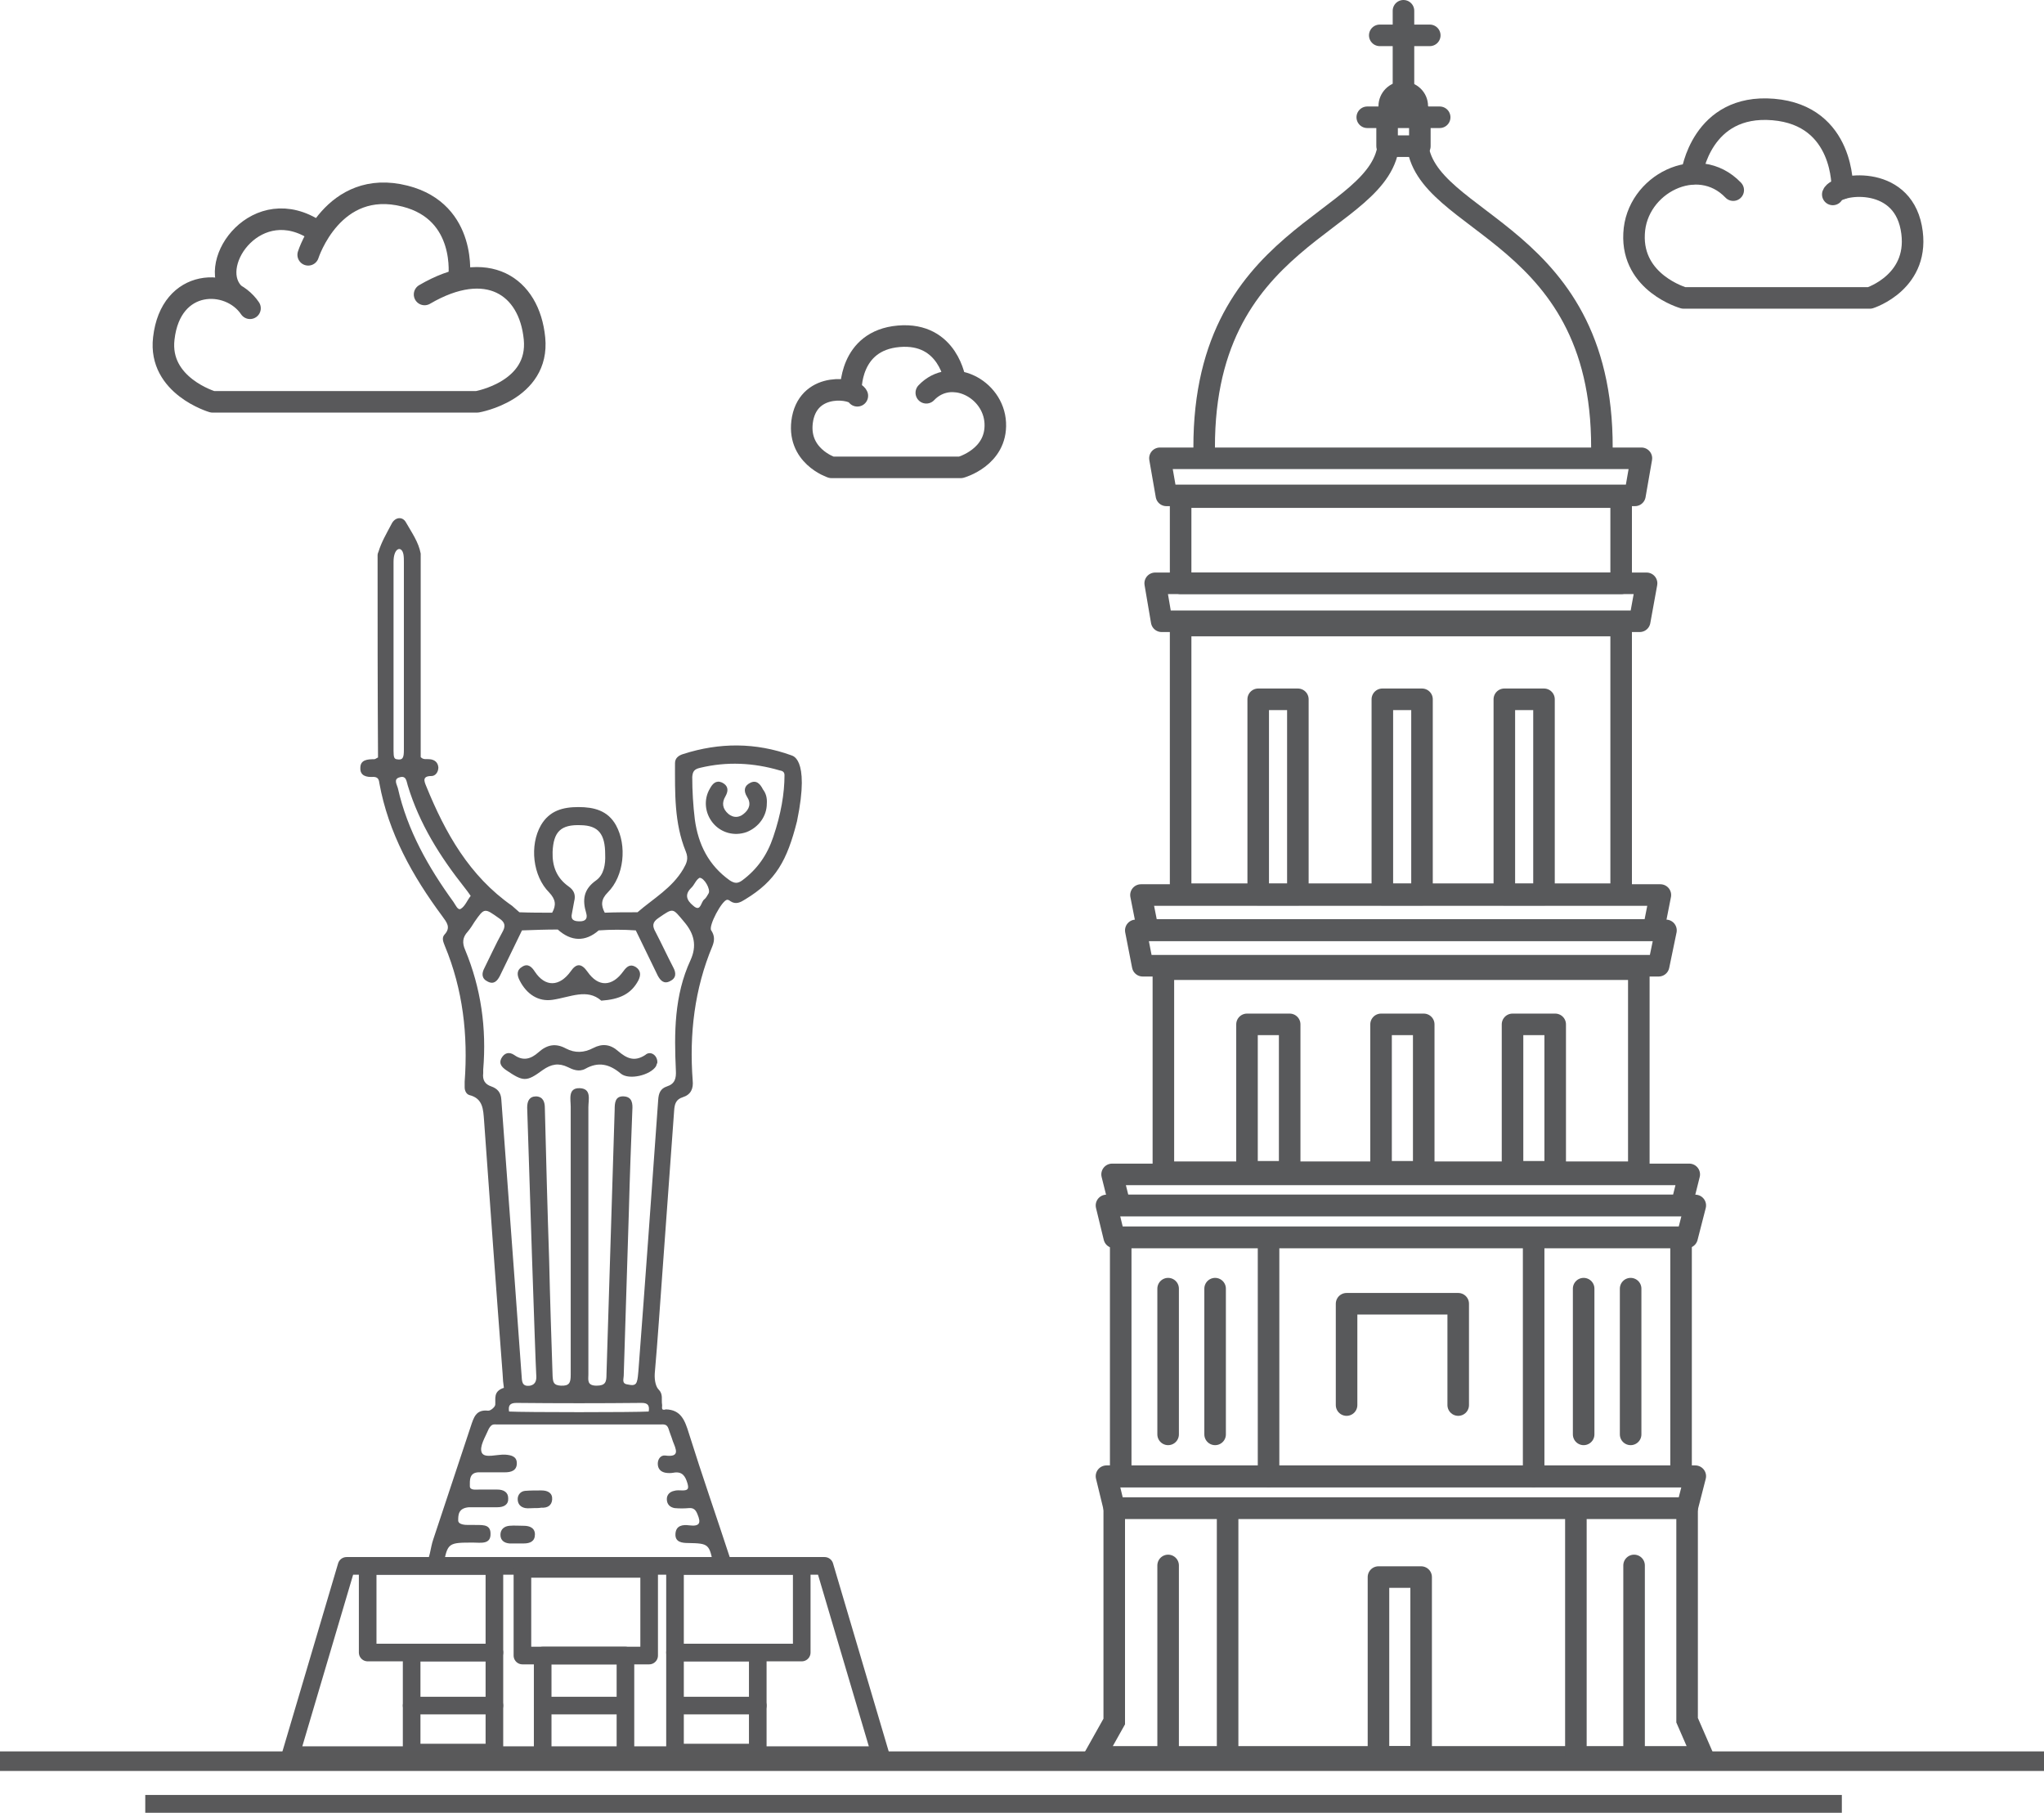 <?xml version="1.0" encoding="utf-8"?>
<!-- Generator: Adobe Illustrator 19.1.0, SVG Export Plug-In . SVG Version: 6.00 Build 0)  -->
<svg version="1.1" xmlns="http://www.w3.org/2000/svg" xmlns:xlink="http://www.w3.org/1999/xlink" x="0px" y="0px"
	 viewBox="0 0 474.2 420.5" style="enable-background:new 0 0 474.2 420.5;" xml:space="preserve">
<style type="text/css">
	.st0{fill:#EDEDED;}
	.st1{fill:#59595A;}
	.st2{fill:none;stroke:#59595B;stroke-width:5;stroke-linejoin:round;stroke-miterlimit:10;}
	.st3{fill:none;stroke:#59595B;stroke-width:4.146;stroke-linejoin:round;stroke-miterlimit:10;}
	.st4{fill:#F6F5F5;}
	.st5{fill:#59595B;}
	.st6{fill:none;stroke:#59595B;stroke-width:4.087;stroke-linecap:round;stroke-linejoin:round;stroke-miterlimit:10;}
	.st7{fill:none;stroke:#59595B;stroke-width:5;stroke-linecap:round;stroke-linejoin:round;stroke-miterlimit:10;}
	.st8{fill:#EFEFEF;stroke:#59595B;stroke-width:5;stroke-linecap:round;stroke-linejoin:round;stroke-miterlimit:10;}
	.st9{fill:#EDECED;}
	.st10{fill:none;stroke:#5A5B5B;stroke-width:5;stroke-miterlimit:10;}
	.st11{fill:none;stroke:#5A5B5C;stroke-width:5;stroke-linecap:round;stroke-linejoin:round;stroke-miterlimit:10;}
	.st12{fill:#EDECED;stroke:#5A5B5C;stroke-width:5;stroke-linecap:round;stroke-linejoin:round;stroke-miterlimit:10;}
	.st13{fill:#5A5B5C;stroke:#5A5B5C;stroke-width:5;stroke-linecap:round;stroke-linejoin:round;stroke-miterlimit:10;}
	.st14{fill:none;stroke:#5A5B5B;stroke-width:5;stroke-linecap:round;stroke-linejoin:round;stroke-miterlimit:10;}
	.st15{fill:#F0EFEF;stroke:#5A5B5B;stroke-width:5;stroke-linecap:round;stroke-linejoin:round;stroke-miterlimit:10;}
	.st16{fill:#E8E8E8;stroke:#5A5B5C;stroke-width:5;stroke-linecap:round;stroke-linejoin:round;stroke-miterlimit:10;}
	.st17{fill:#FFFFFF;stroke:#5A5B5B;stroke-width:5;stroke-linecap:round;stroke-linejoin:round;stroke-miterlimit:10;}
	.st18{fill:#EFEFEF;stroke:#59595A;stroke-width:5;stroke-linecap:round;stroke-linejoin:round;stroke-miterlimit:10;}
	.st19{fill:none;stroke:#59595A;stroke-width:5;stroke-miterlimit:10;}
	.st20{fill:none;stroke:#59595A;stroke-width:5;stroke-linecap:round;stroke-miterlimit:10;}
	.st21{fill:none;stroke:#59595A;stroke-width:5;stroke-linejoin:round;stroke-miterlimit:10;}
	.st22{fill:none;stroke:#59595A;stroke-width:4.539;stroke-miterlimit:10;}
	.st23{fill:none;stroke:#59595A;stroke-width:4.135;stroke-miterlimit:10;}
	.st24{fill:none;stroke:#59595A;stroke-width:3.98;stroke-miterlimit:10;}
	.st25{fill:none;stroke:#58595B;stroke-width:5;stroke-miterlimit:10;}
	.st26{fill:none;stroke:#58595B;stroke-width:5;stroke-linejoin:round;stroke-miterlimit:10;}
	.st27{fill:none;stroke:#58595B;stroke-width:5;stroke-linecap:round;stroke-linejoin:round;stroke-miterlimit:10;}
	.st28{fill:none;stroke:#59595B;stroke-width:4.205;stroke-linecap:round;stroke-linejoin:round;stroke-miterlimit:10;}
	.st29{fill:none;stroke:#59595B;stroke-width:5;stroke-miterlimit:10;}
	.st30{fill:#EDECEC;stroke:#59595B;stroke-width:5;stroke-linecap:round;stroke-linejoin:round;stroke-miterlimit:10;}
	.st31{fill:#EDEDED;stroke:#59595A;stroke-width:5;stroke-miterlimit:10;}
	.st32{fill:#EDEDED;stroke:#59595B;stroke-width:5;stroke-linecap:round;stroke-linejoin:round;stroke-miterlimit:10;}
	.st33{fill:none;stroke:#59595A;stroke-width:5;stroke-linecap:round;stroke-linejoin:round;stroke-miterlimit:10;}
	.st34{fill:#58595B;}
	.st35{fill:#59595A;stroke:#EDEDED;stroke-width:3;stroke-miterlimit:10;}
	.st36{fill:#59595A;stroke:#EDEDED;stroke-miterlimit:10;}
	.st37{fill:#EFEFEF;stroke:#59595A;stroke-width:5;stroke-linecap:round;stroke-miterlimit:10;}
	.st38{fill:#EDEDED;stroke:#59595A;stroke-width:5;stroke-linecap:round;stroke-linejoin:round;stroke-miterlimit:10;}
	.st39{fill-rule:evenodd;clip-rule:evenodd;fill:#59595B;}
	
		.st40{fill-rule:evenodd;clip-rule:evenodd;fill:none;stroke:#59595B;stroke-width:5;stroke-linecap:round;stroke-linejoin:round;stroke-miterlimit:10;}
	.st41{fill:none;stroke:#5A5B5C;stroke-width:4.146;stroke-linejoin:round;stroke-miterlimit:10;}
	.st42{fill:none;stroke:#5A5B5B;stroke-width:4.539;stroke-miterlimit:10;}
	.st43{fill:none;stroke:#5A5B5B;stroke-width:4.135;stroke-miterlimit:10;}
	.st44{fill:none;stroke:#5A5B5B;stroke-width:3.98;stroke-miterlimit:10;}
	.st45{fill:none;stroke:#5A5B5C;stroke-width:4;stroke-linecap:round;stroke-linejoin:round;stroke-miterlimit:10;}
	.st46{fill:none;stroke:#595A5C;stroke-width:5;stroke-linecap:round;stroke-linejoin:round;stroke-miterlimit:10;}
	.st47{fill:#5A5B5C;}
	.st48{fill:none;stroke:#595A5C;stroke-width:5;stroke-linejoin:round;stroke-miterlimit:10;}
	.st49{fill:none;stroke:#5A5B5B;stroke-width:5;stroke-linecap:round;stroke-miterlimit:10;}
	.st50{fill:#5A5B5B;}
	.st51{fill:#5A5B5C;stroke:#5A5B5C;stroke-miterlimit:10;}
	.st52{fill:#595A5C;}
	.st53{fill:#EDECED;stroke:#5A5B5B;stroke-width:5;stroke-miterlimit:10;}
	.st54{fill:#FFFFFF;stroke:#5A5B5B;stroke-width:5;stroke-miterlimit:10;}
	.st55{fill:#FFFFFF;stroke:#5A5B5C;stroke-width:5;stroke-linecap:round;stroke-linejoin:round;stroke-miterlimit:10;}
	.st56{fill:#FFFFFF;stroke:#59595B;stroke-width:5;stroke-linecap:round;stroke-linejoin:round;stroke-miterlimit:10;}
	.st57{fill:#FFFFFF;stroke:#59595A;stroke-width:5;stroke-linecap:round;stroke-linejoin:round;stroke-miterlimit:10;}
	.st58{fill:#FFFFFF;stroke:#59595A;stroke-width:5;stroke-miterlimit:10;}
	.st59{fill:none;stroke:#59595B;stroke-width:3.857;stroke-linejoin:round;stroke-miterlimit:10;}
	.st60{fill:#EDEDED;stroke:#59595B;stroke-width:5;stroke-miterlimit:10;}
	.st61{fill:none;stroke:#59595B;stroke-width:5;stroke-linecap:round;stroke-miterlimit:10;}
	.st62{fill:#59595B;stroke:#59595A;stroke-width:5;stroke-linecap:round;stroke-linejoin:round;stroke-miterlimit:10;}
	.st63{fill:#FFFFFF;stroke:#59595B;stroke-width:5;stroke-miterlimit:10;}
	.st64{fill:#EAEAEA;stroke:#59595A;stroke-width:5;stroke-linecap:round;stroke-linejoin:round;stroke-miterlimit:10;}
	.st65{fill:#EAEAEA;stroke:#59595A;stroke-width:5;stroke-linecap:round;stroke-miterlimit:10;}
</style>
<g id="Background">
</g>
<g id="_x23_Tower_x5F_Bridge">
</g>
<g id="_x23_Washington_x5F_Mountain">
</g>
<g id="_x23_London_x5F_Eye">
</g>
<g id="_x23_Eiffel_x5F_Tower">
	<g id="New_Symbol">
	</g>
	<g>
		<line class="st23" x1="427.3" y1="418.4" x2="33.7" y2="418.4"/>
		<line class="st3" x1="232.4" y1="408.5" x2="48.4" y2="408.5"/>
		<path class="st5" d="M152.5,246.5c-0.1,0.2-0.2,0.5-0.3,0.8c-1.3,2.1-6.3,3.3-8.2,1.7c-2.6-2.2-5.2-2.8-8.2-1.1
			c-1.5,0.8-2.9,0.2-4.1-0.4c-2.1-1-3.8-0.7-5.8,0.7c-3.8,2.8-4.5,2.7-8.5,0c-1-0.7-1.7-1.5-1.1-2.7c0.7-1.3,1.8-1.6,3-0.8
			c2.1,1.5,3.9,0.9,5.6-0.6c2-1.8,4-2.2,6.4-0.9c2.1,1.1,4.2,1,6.3-0.1c2.1-1.1,4-0.9,5.8,0.7c1.9,1.6,3.7,2.6,6.3,0.9
			C150.9,243.6,152.6,244.8,152.5,246.5z"/>
		<path class="st5" d="M139.5,232.1c-3.3-2.9-7.2-0.8-11.3-0.2c-3.3,0.5-6-1.3-7.6-4.4c-0.7-1.3-0.8-2.5,0.6-3.3
			c1.3-0.8,2.2,0.1,2.9,1.2c2.4,3.6,5.7,3.5,8.3-0.1c1.3-1.9,2.5-1.9,3.9,0.1c2.5,3.6,5.7,3.5,8.3-0.1c0.8-1.1,1.6-1.8,2.9-1
			c1.2,0.8,1.2,1.9,0.6,3.1C146.4,230.6,143.7,231.8,139.5,232.1z"/>
		<path class="st5" d="M120,358c-0.6,0-1.2,0-1.8,0c-1.2-0.1-2.1-0.7-2.1-2c0-1.3,0.9-2,2.1-2.1c1.1-0.1,2.2,0,3.3,0
			c1.4,0,2.6,0.5,2.6,2c0,1.6-1.1,2.1-2.6,2.1C121,358,120.5,358,120,358C120,358,120,358,120,358z"/>
		<path class="st5" d="M123.9,349.8c-0.7,0-1.4,0.1-2,0c-1.1-0.2-1.8-0.9-1.8-2.1c0-1,0.7-1.8,1.7-1.9c1.2-0.1,2.5-0.1,3.8-0.1
			c1.5,0,2.6,0.6,2.5,2.1c-0.1,1.4-1.1,2-2.5,1.9C125.1,349.8,124.5,349.8,123.9,349.8C123.9,349.8,123.9,349.8,123.9,349.8z"/>
		<path class="st5" d="M177.9,186.4c0,2.9-1.9,5.5-4.7,6.6c-2.8,1-5.9,0.2-7.8-2.1c-1.9-2.3-2.2-5.5-0.7-8c0.6-1.1,1.4-2,2.8-1.4
			c1.4,0.7,1.6,1.8,0.8,3.2c-0.9,1.5-0.7,2.9,0.7,4.1c1.1,0.9,2.4,0.9,3.5,0c1.4-1.1,1.8-2.5,0.8-4c-0.8-1.3-0.7-2.5,0.7-3.2
			c1.5-0.8,2.4,0.3,3,1.5C177.7,184,178,185.1,177.9,186.4z"/>
		<path class="st5" d="M86.6,180.2c1,0,1.3,0.5,1.4,1.4c2.1,11.6,7.7,21.6,14.6,30.9c1,1.4,2.1,2.6,0.5,4.3
			c-0.7,0.8-0.2,1.8,0.1,2.6c4.2,10.1,5.4,20.7,4.6,31.5c0,0.4,0,0.8,0,1.3c0,0.8,0.4,1.6,1.1,1.8c3.2,0.8,3.2,3.4,3.4,5.9
			c1.4,19.6,2.8,39.1,4.3,58.7c0.1,1.8,0.1,1.8,0.3,3.3c-2.5,0.8-1.9,2.5-2,3.9c0,0.5-1.1,1.5-1.7,1.4c-2.8-0.3-3.3,1.6-4,3.7
			c-2.9,8.7-5.8,17.5-8.7,26.2c-0.7,2-0.7,4.6-2,5.9h4.4c0.9-5.2,1.2-5.2,6.9-5.2c1.7,0,4.1,0.5,4-2.1c0-2.4-2.3-1.9-4-2
			c-0.5,0-1,0-1.4,0c-1.1,0-2.1-0.3-2.1-1c0-1.3,0-2.9,2.5-3.1c2.2,0,4.4,0,6.6,0c1.5,0,2.6-0.6,2.5-2.1c0-1.4-1.1-2-2.5-2
			c-1.4,0-2.9,0-4.3,0c-0.8,0-2.1,0.2-2.1-0.8c0-1.3-0.2-3.3,2.3-3.2c1.9,0,3.9,0,5.8,0c1.5,0,2.8-0.4,2.8-2.1c0-1.6-1.3-1.9-2.7-2
			c-1.9-0.1-4.7,0.9-5.4-0.4c-0.7-1.4,0.8-3.7,1.6-5.6c0.7-1.2,1.1-1,2-1c12.6,0,25.2,0,37.7,0c0.8,0,1.6-0.2,2,1
			c0.3,1,0.7,1.9,1,2.9c0.7,1.8,1.8,3.8-1.8,3.3c-1-0.1-1.7,0.8-1.7,1.9c0,1.2,0.7,1.9,1.8,2.1c0.6,0.1,1.2,0.1,1.8,0
			c2.1-0.4,2.8,0.8,3.3,2.5c0.3,1.1,0.2,1.6-1.1,1.6c-0.7,0-1.4-0.1-2,0.1c-1,0.2-1.7,0.9-1.7,1.9c0,1.2,0.7,1.9,1.8,2.1
			c1.1,0.1,2.2,0.1,3.3,0c1.1-0.1,1.6,0.4,2,1.4c0.9,2.1,0.5,2.9-1.9,2.6c-1.5-0.2-3.1,0-3.2,2c-0.1,1.9,1.5,2.1,3,2.1
			c4.7,0.1,4.9,0.2,5.8,5.2h4.6c-0.3-0.3-0.5-0.8-0.6-1.3c-3.2-9.8-6.6-19.5-9.7-29.4c-0.9-2.9-1.8-5.4-5.3-5.5
			c-1.3,0.4-0.8-0.6-0.9-1.1c-0.2-1.2,0.3-2.4-0.8-3.5c-0.6-0.6-1-2-0.9-3.7c0.7-7.9,1.2-15.8,1.8-23.8c0.9-12.4,1.8-24.8,2.7-37.2
			c0.1-1.5,0.4-2.6,2-3.1c1.9-0.6,2.5-2,2.3-3.9c-0.8-10.7,0.4-21.2,4.6-31.2c0.5-1.3,0.5-2.4-0.3-3.6c-0.7-1,2.5-7,3.7-7.1
			c0.2,0,0.5,0.1,0.7,0.3c1.3,0.9,2.4,0.3,3.5-0.4c7.1-4.3,9.7-9,12-18.1c3.2-15.4-1.5-15.2-1.3-15.3c-8.3-3-16.7-3-25.1-0.3
			c-1,0.3-1.9,0.9-1.9,2.1c0,6.9-0.2,13.9,2.5,20.5c0.7,1.7,0.2,2.7-0.6,4.1c-2.6,4.4-6.9,6.8-10.6,10c-2.5,0-5.1,0-7.6,0.1
			c-0.9-1.7-0.9-3.1,0.7-4.7c3.8-3.8,4.5-10.9,1.9-15.6c-1.9-3.4-5.1-4.2-8.7-4.2c-3.6,0-6.7,0.8-8.7,4.2
			c-2.7,4.7-1.9,11.8,1.9,15.6c1.5,1.6,1.7,2.9,0.7,4.7c-2.5,0-5.1,0-7.6-0.1c-0.6-0.5-1.1-1-1.7-1.5c-9.9-6.9-15.5-16.9-19.9-27.7
			c-0.5-1.2-1-2.4,1.2-2.4c0.9,0,1.6-0.9,1.6-2c-0.1-1.2-0.9-1.8-2-1.9c-0.7-0.1-1.5,0.2-2.1-0.5c0-15.7,0-31.5,0-47.2
			c-0.5-2.7-2.1-4.9-3.4-7.2c-0.8-1.5-2.6-1.3-3.4,0.4c-1.1,2.1-2.3,4.1-3,6.4c-0.1,0.2-0.2,0.5-0.2,0.7c0,15.7,0,31.3,0.1,47
			c-0.3,0.1-0.6,0.4-0.9,0.4c-1.5,0-3.2,0.1-3.2,2C83.5,180,85.1,180.3,86.6,180.2z M150.5,327.4c-3.4,0.2-28.9,0.2-32.4,0
			c-0.2-1.3,0.1-2,1.7-2c9.7,0.1,19.4,0.1,29.1,0C150.4,325.4,150.7,326.1,150.5,327.4z M162.4,178.1c6.2-1.5,12.4-1.2,18.5,0.6
			c0.7,0.1,1.1,0.4,1.1,1.1c0,4.2-0.8,9-2.6,14.3c-1.4,4.2-3.7,7.5-7.2,10.1c-1.1,0.8-1.8,0.7-2.9,0c-4.9-3.5-7.3-8.3-8.1-14.1
			c-0.4-3.3-0.6-6.6-0.6-9.9C160.7,178.9,161.1,178.4,162.4,178.1z M160.3,206c0.8-0.7,1.1-1.9,2-2.4c1.1,0,2.6,2.7,2.1,3.6
			c-0.3,0.5-0.6,1.1-1,1.4c-0.8,0.6-0.8,2.8-2.3,1.7C160.1,209.5,158.3,208,160.3,206z M128.2,197.6c0.2-4.7,1.9-6.4,6.6-6.2
			c4,0.1,5.6,2,5.6,6.8c0.1,2.3-0.3,4.7-2.1,6c-3,2.1-3.2,4.6-2.3,7.6c0.4,1.4-0.3,1.9-1.5,1.9c-1.3,0-2.2-0.3-1.8-1.9
			c0.2-0.9,0.3-1.8,0.5-2.7c0.4-1.5,0-2.6-1.3-3.5C129.1,203.6,128.1,200.9,128.2,197.6z M115.8,213c1.5,1,1.5,1.9,0.7,3.3
			c-1.5,2.7-2.7,5.4-4.1,8.2c-0.7,1.3-0.7,2.5,0.8,3.2c1.4,0.7,2.2-0.2,2.8-1.4c1.7-3.5,3.4-7,5.1-10.5c2.8-0.1,5.5-0.2,8.3-0.2
			c3.1,2.8,6.4,2.9,9.5,0.2c2.9-0.2,5.7-0.2,8.6,0c1.7,3.5,3.4,7,5.1,10.5c0.6,1.1,1.4,2,2.8,1.3c1.5-0.7,1.5-1.9,0.8-3.2
			c-1.4-2.7-2.7-5.5-4.1-8.2c-0.8-1.4-0.8-2.3,0.7-3.3c3.5-2.4,3.2-2.3,5.9,0.9c2.4,2.8,3,5.6,1.5,8.9c-3.8,8.2-3.8,16.9-3.4,25.6
			c0.1,1.8-0.2,3.1-2.1,3.7c-1.5,0.5-1.9,1.6-2,3.1c-1.5,21-3,42-4.6,63c-0.1,0.8-0.1,1.7-0.4,2.5c-0.4,1-1.5,0.6-2.2,0.5
			c-1.3-0.2-0.8-1.3-0.8-2c0.4-12.8,0.8-25.5,1.2-38.3c0.2-7.8,0.5-15.6,0.8-23.3c0.1-1.5,0-3.1-2-3.2c-2-0.1-2.1,1.5-2.1,3.1
			c-0.6,20.5-1.3,40.9-1.9,61.4c0,1.7-0.2,2.6-2.3,2.6c-2.3,0-1.9-1.4-1.9-2.6c0-20.7,0-41.3,0-62c0-1.7,0.8-4.3-2-4.4
			c-2.8-0.1-2.1,2.6-2.1,4.3c0,20.7,0,41.5,0,62.2c0,1.8-0.3,2.6-2.3,2.5c-1.7-0.1-1.8-0.8-1.9-2.2c-0.3-9-0.6-17.9-0.8-26.9
			c-0.4-11.8-0.7-23.5-1-35.3c0-1.4-0.4-2.6-2-2.7c-1.6,0-2.1,1.1-2.1,2.6c0.4,13.4,1.9,58.7,2.1,61.9c0.1,1.1,0,2.3-1.4,2.6
			c-2,0.3-1.9-1.1-2-2.4c-0.5-7.3-1.1-14.7-1.6-22c-1-14-2.1-28-3.1-42c-0.1-1.6-0.9-2.5-2.3-3c-1.5-0.5-2.1-1.5-1.9-3.1
			c0-0.2,0-0.5,0-0.8c0.8-9.6-0.5-18.9-4.2-27.8c-0.7-1.6-0.6-2.9,0.6-4.2c0.6-0.7,1.1-1.5,1.6-2.3
			C112.4,210.5,112.4,210.6,115.8,213z M94.6,182.2c2.7,8.9,7.5,16.5,13.2,23.7c0.5,0.6,0.9,1.2,1.4,1.9c-0.8,1-1.3,2.4-2.3,3
			c-0.7,0.4-1.2-0.9-1.7-1.6c-5.8-8-10.7-16.6-12.9-26.4c-0.2-0.8-1.1-2.1,0.4-2.5C94.3,179.8,94.3,181.3,94.6,182.2z M91.3,174.2
			c0-14.6,0-29.3,0-43.9c0-3.3,1.9-3.8,2.3-1.7c0.1,0.6,0.1,1.2,0.1,1.8c0,14.5,0,29,0,43.5c0,1.8-0.2,2.5-1.7,2.2
			C91.5,176,91.3,175.7,91.3,174.2z M88.6,129c0,0.3-0.1,0.7-0.1,1C88.6,129.7,88.6,129.4,88.6,129z"/>
		<polygon class="st6" points="204.3,407.1 67.4,407.1 80.4,363.2 191.3,363.2 		"/>
		<rect x="85.3" y="363.2" class="st6" width="29.4" height="20.1"/>
		<rect x="156.6" y="363.2" class="st6" width="29.4" height="20.1"/>
		<rect x="121.2" y="363.9" class="st6" width="29.4" height="20.1"/>
		<rect x="125.9" y="384" class="st6" width="19.2" height="23.2"/>
		<rect x="156.6" y="383.3" class="st6" width="19.2" height="23.2"/>
		<rect x="95.5" y="383.3" class="st6" width="19.2" height="23.2"/>
		<line class="st6" x1="95.5" y1="395.6" x2="114.7" y2="395.6"/>
		<line class="st6" x1="125.9" y1="395.6" x2="144" y2="395.6"/>
		<line class="st6" x1="157.3" y1="395.6" x2="175.8" y2="395.6"/>
		<line class="st22" x1="474.2" y1="408.5" x2="0" y2="408.5"/>
		<polygon class="st25" points="395.1,407.5 253.9,407.5 258.5,399.3 258.5,349.8 391.4,349.8 391.4,399 		"/>
		<polygon class="st26" points="391.4,349.8 258.5,349.8 256.7,342.4 393.3,342.4 		"/>
		<polygon class="st26" points="391.4,287 258.5,287 256.7,279.6 393.3,279.6 		"/>
		<polygon class="st26" points="390.1,279.6 259.8,279.6 258,272.4 391.9,272.4 		"/>
		<polygon class="st26" points="384.8,224 265.1,224 263.5,215.8 386.5,215.8 		"/>
		<polygon class="st26" points="383.6,215.7 266.3,215.7 264.7,207.6 385.2,207.6 		"/>
		<rect x="319.8" y="365.8" class="st26" width="9.9" height="41.7"/>
		<rect x="320.4" y="237.6" class="st26" width="9.9" height="34.2"/>
		<rect x="350.9" y="237.6" class="st26" width="9.9" height="34.2"/>
		<rect x="289.3" y="237.6" class="st26" width="9.9" height="34.2"/>
		<line class="st26" x1="284.8" y1="407.5" x2="284.8" y2="349.8"/>
		<line class="st26" x1="365.6" y1="407.5" x2="365.6" y2="349.8"/>
		<line class="st27" x1="271" y1="407.5" x2="271" y2="363.1"/>
		<line class="st27" x1="379.1" y1="407.5" x2="379.1" y2="363.1"/>
		<rect x="260" y="287" class="st27" width="130" height="55.5"/>
		<rect x="269.9" y="224.8" class="st27" width="110.3" height="47.1"/>
		<polygon class="st26" points="380.4,144.1 269.5,144.1 268,135.3 382,135.3 		"/>
		<polygon class="st26" points="379.3,114.9 270.6,114.9 269.1,106.3 380.8,106.3 		"/>
		<rect x="320.7" y="162.2" class="st26" width="9.2" height="45.3"/>
		<rect x="349" y="162.2" class="st26" width="9.2" height="45.3"/>
		<rect x="291.9" y="162.2" class="st26" width="9.2" height="45.3"/>
		<rect x="273.9" y="145.1" class="st27" width="102.2" height="62.3"/>
		<rect x="273.9" y="115.3" class="st27" width="102.2" height="20"/>
		<polyline class="st27" points="312.4,325.9 312.4,302.4 338.3,302.4 338.3,325.9 		"/>
		<line class="st27" x1="294.3" y1="287.7" x2="294.3" y2="342.4"/>
		<line class="st27" x1="271" y1="298.9" x2="271" y2="332.7"/>
		<line class="st27" x1="281.9" y1="298.9" x2="281.9" y2="332.7"/>
		<line class="st27" x1="367.4" y1="298.9" x2="367.4" y2="332.7"/>
		<line class="st27" x1="378.3" y1="298.9" x2="378.3" y2="332.7"/>
		<line class="st27" x1="355.8" y1="287.7" x2="355.8" y2="342.4"/>
		<path class="st26" d="M371.6,106.3c1.5-52.9-41.6-53.8-42.8-73.4"/>
		<path class="st26" d="M279.4,106.3c-1.5-52.9,41.6-53.8,42.8-73.4"/>
		<rect x="321.8" y="26.3" class="st26" width="7.6" height="7.6"/>
		<line class="st27" x1="317.2" y1="27.2" x2="334" y2="27.2"/>
		<path class="st27" d="M325.5,21.4c-1.8,0-3.2,1.5-3.2,3.2h6.5C328.8,22.8,327.3,21.4,325.5,21.4z"/>
		<line class="st27" x1="325.6" y1="2.5" x2="325.6" y2="22.4"/>
		<line class="st27" x1="320.1" y1="8.2" x2="331.7" y2="8.2"/>
		<g>
			<path class="st7" d="M98.5,68.3c14.5-8.5,24.3-2,25.5,10.2s-13.3,14.7-13.3,14.7H49.3c0,0-12.6-3.7-11.3-14.7
				c1.6-14.1,15.2-14.1,20-7"/>
			<path class="st7" d="M53.9,67.7c-5.9-7,5.9-23.2,19.4-14.2"/>
			<path class="st7" d="M71.5,59.1c0,0,5.7-17.9,22.5-13.6c14.5,3.7,12.5,18.9,12.5,18.9"/>
		</g>
		<g>
			<path class="st7" d="M214.9,91.1c5.7-6,15.6-1,16,7c0.4,8-8,10.3-8,10.3h-30c0,0-8.3-2.7-6.7-11.3c1.7-8.7,12-7,12.7-5.3"/>
			<path class="st7" d="M221.6,88.4c0,0-1.5-11.4-13.1-10.4c-11.6,1-11.1,12.7-11.1,12.7"/>
		</g>
		<g>
			<path class="st7" d="M402.1,44.1c-8.2-8.6-22.5-1.4-23,10.1c-0.6,11.5,11.5,14.9,11.5,14.9h43.2c0,0,12-3.8,9.6-16.3
				s-17.3-10.1-18.2-7.7"/>
			<path class="st7" d="M392.5,40.3c0,0,2.2-16.3,18.9-14.9c16.6,1.4,16,18.3,16,18.3"/>
		</g>
	</g>
</g>
<g id="_x23_Forbidden_x5F_City">
</g>
<g id="_x23_Sydney_x5F_Opera_x5F_House">
</g>
<g id="_x23_Space_x5F_Needle">
</g>
<g id="_x23_Pyramid">
</g>
<g id="_x23_The_x5F_Pantheon">
</g>
<g id="_x23_Emirates_x5F_Towers">
</g>
<g id="_x23_China_x5F_wall">
	<g id="_x23_Empire_x5F_State_x5F_Building">
	</g>
</g>
</svg>
